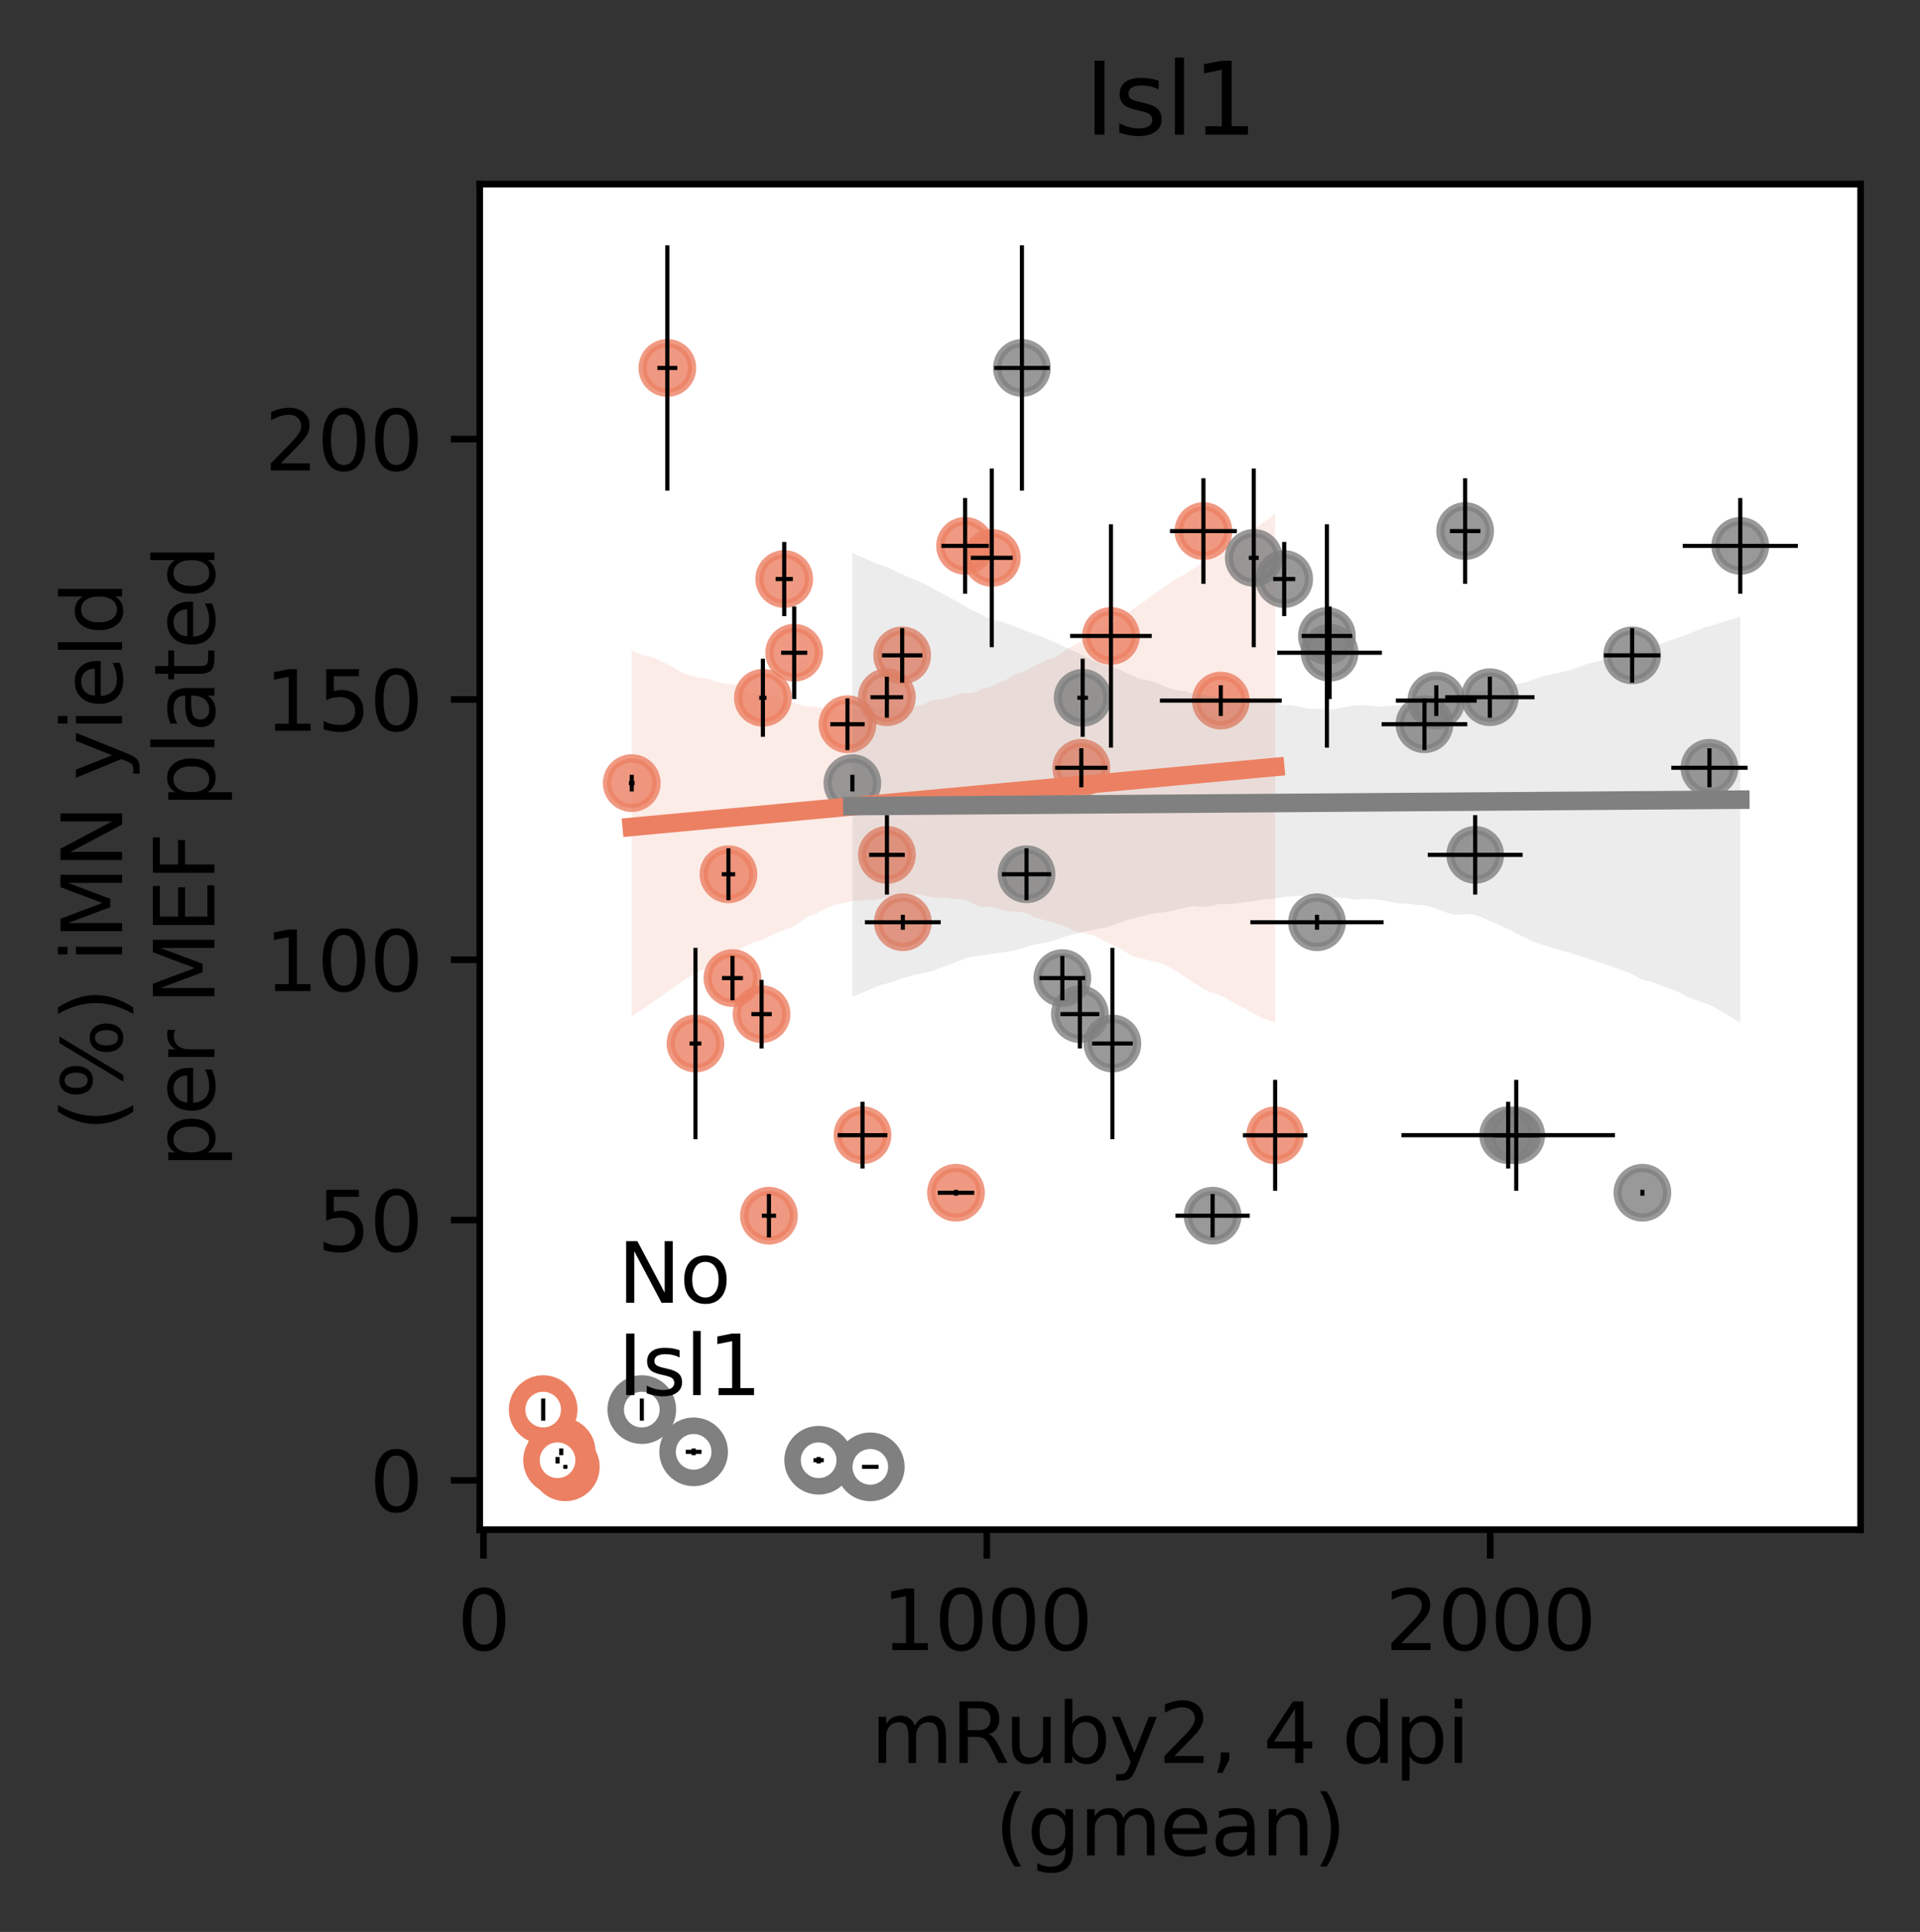 <?xml version="1.0" encoding="utf-8" standalone="no"?>
<!DOCTYPE svg PUBLIC "-//W3C//DTD SVG 1.1//EN"
  "http://www.w3.org/Graphics/SVG/1.1/DTD/svg11.dtd">
<svg xmlns:xlink="http://www.w3.org/1999/xlink" width="232.763pt" height="234.152pt" viewBox="0 0 232.763 234.152" xmlns="http://www.w3.org/2000/svg" version="1.1">
 <rect x="0" y="0" width="232.763" height="234.152" fill="#333333" stroke="none"/>
 <defs>
  <style type="text/css">*{stroke-linejoin: round; stroke-linecap: butt}</style>
 </defs>
 <g id="figure_1">
  <g id="patch_1">
   <path d="M 0 234.152 
L 232.763 234.152 
L 232.763 -0 
L 0 -0 
L 0 234.152 
z
" style="fill: none"/>
  </g>
  <g id="axes_1">
   <g id="patch_2">
    <path d="M 58.163 185.398 
L 225.563 185.398 
L 225.563 22.318 
L 58.163 22.318 
z
" style="fill: #ffffff"/>
   </g>
   <g id="PathCollection_1">
    <defs>
     <path id="m2680efa629" d="M 0 3 
C 0.796 3 1.559 2.684 2.121 2.121 
C 2.684 1.559 3 0.796 3 0 
C 3 -0.796 2.684 -1.559 2.121 -2.121 
C 1.559 -2.684 0.796 -3 0 -3 
C -0.796 -3 -1.559 -2.684 -2.121 -2.121 
C -2.684 -1.559 -3 -0.796 -3 0 
C -3 0.796 -2.684 1.559 -2.121 2.121 
C -1.559 2.684 -0.796 3 0 3 
z
" style="stroke: #ec8063; stroke-opacity: 0.8"/>
    </defs>
    <g clip-path="url(#p01f10a6b0a)">
     <use xlink:href="#m2680efa629" x="131.089" y="93.057" style="fill: #ec8063; fill-opacity: 0.8; stroke: #ec8063; stroke-opacity: 0.8"/>
     <use xlink:href="#m2680efa629" x="109.451" y="111.777" style="fill: #ec8063; fill-opacity: 0.8; stroke: #ec8063; stroke-opacity: 0.8"/>
     <use xlink:href="#m2680efa629" x="145.893" y="64.366" style="fill: #ec8063; fill-opacity: 0.8; stroke: #ec8063; stroke-opacity: 0.8"/>
     <use xlink:href="#m2680efa629" x="117.002" y="66.16" style="fill: #ec8063; fill-opacity: 0.8; stroke: #ec8063; stroke-opacity: 0.8"/>
     <use xlink:href="#m2680efa629" x="84.312" y="126.475" style="fill: #ec8063; fill-opacity: 0.8; stroke: #ec8063; stroke-opacity: 0.8"/>
     <use xlink:href="#m2680efa629" x="76.587" y="94.914" style="fill: #ec8063; fill-opacity: 0.8; stroke: #ec8063; stroke-opacity: 0.8"/>
     <use xlink:href="#m2680efa629" x="92.487" y="84.572" style="fill: #ec8063; fill-opacity: 0.8; stroke: #ec8063; stroke-opacity: 0.8"/>
     <use xlink:href="#m2680efa629" x="80.902" y="44.597" style="fill: #ec8063; fill-opacity: 0.8; stroke: #ec8063; stroke-opacity: 0.8"/>
     <use xlink:href="#m2680efa629" x="107.525" y="103.612" style="fill: #ec8063; fill-opacity: 0.8; stroke: #ec8063; stroke-opacity: 0.8"/>
     <use xlink:href="#m2680efa629" x="88.311" y="105.961" style="fill: #ec8063; fill-opacity: 0.8; stroke: #ec8063; stroke-opacity: 0.8"/>
     <use xlink:href="#m2680efa629" x="120.234" y="67.611" style="fill: #ec8063; fill-opacity: 0.8; stroke: #ec8063; stroke-opacity: 0.8"/>
     <use xlink:href="#m2680efa629" x="95.072" y="70.181" style="fill: #ec8063; fill-opacity: 0.8; stroke: #ec8063; stroke-opacity: 0.8"/>
     <use xlink:href="#m2680efa629" x="107.516" y="84.501" style="fill: #ec8063; fill-opacity: 0.8; stroke: #ec8063; stroke-opacity: 0.8"/>
     <use xlink:href="#m2680efa629" x="92.326" y="122.914" style="fill: #ec8063; fill-opacity: 0.8; stroke: #ec8063; stroke-opacity: 0.8"/>
     <use xlink:href="#m2680efa629" x="147.998" y="84.913" style="fill: #ec8063; fill-opacity: 0.8; stroke: #ec8063; stroke-opacity: 0.8"/>
     <use xlink:href="#m2680efa629" x="109.372" y="79.432" style="fill: #ec8063; fill-opacity: 0.8; stroke: #ec8063; stroke-opacity: 0.8"/>
     <use xlink:href="#m2680efa629" x="102.74" y="87.778" style="fill: #ec8063; fill-opacity: 0.8; stroke: #ec8063; stroke-opacity: 0.8"/>
     <use xlink:href="#m2680efa629" x="88.798" y="118.545" style="fill: #ec8063; fill-opacity: 0.8; stroke: #ec8063; stroke-opacity: 0.8"/>
     <use xlink:href="#m2680efa629" x="134.682" y="77.078" style="fill: #ec8063; fill-opacity: 0.8; stroke: #ec8063; stroke-opacity: 0.8"/>
     <use xlink:href="#m2680efa629" x="96.282" y="79.112" style="fill: #ec8063; fill-opacity: 0.8; stroke: #ec8063; stroke-opacity: 0.8"/>
     <use xlink:href="#m2680efa629" x="115.896" y="144.56" style="fill: #ec8063; fill-opacity: 0.8; stroke: #ec8063; stroke-opacity: 0.8"/>
     <use xlink:href="#m2680efa629" x="93.219" y="147.344" style="fill: #ec8063; fill-opacity: 0.8; stroke: #ec8063; stroke-opacity: 0.8"/>
     <use xlink:href="#m2680efa629" x="154.589" y="137.599" style="fill: #ec8063; fill-opacity: 0.8; stroke: #ec8063; stroke-opacity: 0.8"/>
     <use xlink:href="#m2680efa629" x="104.563" y="137.587" style="fill: #ec8063; fill-opacity: 0.8; stroke: #ec8063; stroke-opacity: 0.8"/>
    </g>
   </g>
   <g id="PolyCollection_1">
    <path d="M 76.587 78.843 
L 76.587 123.184 
L 77.375 122.658 
L 78.162 122.126 
L 78.95 121.58 
L 79.738 121.035 
L 80.526 120.488 
L 81.314 119.912 
L 82.102 119.33 
L 82.89 118.851 
L 83.678 118.307 
L 84.466 117.925 
L 85.254 117.519 
L 86.041 117.152 
L 86.829 116.784 
L 87.617 116.317 
L 88.405 115.768 
L 89.193 115.434 
L 89.981 114.869 
L 90.769 114.463 
L 91.557 114.147 
L 92.345 113.917 
L 93.133 113.56 
L 93.921 113.149 
L 94.708 112.86 
L 95.496 112.574 
L 96.284 112.257 
L 97.072 111.692 
L 97.86 111.091 
L 98.648 110.873 
L 99.436 110.474 
L 100.224 110.056 
L 101.012 109.761 
L 101.8 109.522 
L 102.588 109.417 
L 103.375 109.172 
L 104.163 109.155 
L 104.951 109.059 
L 105.739 109.129 
L 106.527 108.956 
L 107.315 108.827 
L 108.103 108.723 
L 108.891 108.471 
L 109.679 108.521 
L 110.467 108.553 
L 111.254 108.37 
L 112.042 108.554 
L 112.83 108.741 
L 113.618 108.818 
L 114.406 108.788 
L 115.194 108.921 
L 115.982 108.966 
L 116.77 109.05 
L 117.558 109.306 
L 118.346 109.704 
L 119.134 109.971 
L 119.921 109.878 
L 120.709 110.051 
L 121.497 110.336 
L 122.285 110.46 
L 123.073 110.489 
L 123.861 110.568 
L 124.649 110.758 
L 125.437 111.214 
L 126.225 111.426 
L 127.013 111.617 
L 127.801 111.808 
L 128.588 112.077 
L 129.376 112.418 
L 130.164 112.794 
L 130.952 112.985 
L 131.74 113.176 
L 132.528 113.366 
L 133.316 113.718 
L 134.104 114.152 
L 134.892 114.558 
L 135.68 114.885 
L 136.467 115.379 
L 137.255 115.874 
L 138.043 116.101 
L 138.831 116.277 
L 139.619 116.453 
L 140.407 116.628 
L 141.195 116.904 
L 141.983 117.34 
L 142.771 117.828 
L 143.559 118.34 
L 144.347 118.846 
L 145.134 119.353 
L 145.922 119.86 
L 146.71 120.26 
L 147.498 120.471 
L 148.286 120.802 
L 149.074 121.239 
L 149.862 121.672 
L 150.65 122.103 
L 151.438 122.534 
L 152.226 122.964 
L 153.014 123.366 
L 153.801 123.642 
L 154.589 123.926 
L 154.589 62.284 
L 154.589 62.284 
L 153.801 62.857 
L 153.014 63.43 
L 152.226 63.961 
L 151.438 64.467 
L 150.65 65.006 
L 149.862 65.526 
L 149.074 66.046 
L 148.286 66.569 
L 147.498 67.095 
L 146.71 67.564 
L 145.922 68.139 
L 145.134 68.657 
L 144.347 69.181 
L 143.559 69.653 
L 142.771 70.05 
L 141.983 70.536 
L 141.195 71.107 
L 140.407 71.681 
L 139.619 72.206 
L 138.831 72.817 
L 138.043 73.366 
L 137.255 73.891 
L 136.467 74.416 
L 135.68 75.007 
L 134.892 75.585 
L 134.104 75.978 
L 133.316 76.495 
L 132.528 76.968 
L 131.74 77.394 
L 130.952 77.819 
L 130.164 78.22 
L 129.376 78.667 
L 128.588 79.243 
L 127.801 79.666 
L 127.013 79.934 
L 126.225 80.356 
L 125.437 80.662 
L 124.649 81.151 
L 123.861 81.497 
L 123.073 81.736 
L 122.285 82.226 
L 121.497 82.595 
L 120.709 82.945 
L 119.921 83.342 
L 119.134 83.442 
L 118.346 83.861 
L 117.558 84.05 
L 116.77 83.959 
L 115.982 84.186 
L 115.194 84.479 
L 114.406 84.653 
L 113.618 84.768 
L 112.83 84.951 
L 112.042 85.34 
L 111.254 85.562 
L 110.467 85.684 
L 109.679 85.766 
L 108.891 85.679 
L 108.103 85.648 
L 107.315 85.735 
L 106.527 85.815 
L 105.739 85.783 
L 104.951 86.126 
L 104.163 85.947 
L 103.375 85.677 
L 102.588 86.042 
L 101.8 86.024 
L 101.012 86.073 
L 100.224 85.922 
L 99.436 85.767 
L 98.648 85.61 
L 97.86 85.62 
L 97.072 85.474 
L 96.284 85.161 
L 95.496 84.995 
L 94.708 84.713 
L 93.921 84.494 
L 93.133 84.27 
L 92.345 84.272 
L 91.557 84.102 
L 90.769 83.845 
L 89.981 83.336 
L 89.193 82.983 
L 88.405 82.926 
L 87.617 82.804 
L 86.829 82.637 
L 86.041 82.315 
L 85.254 82.197 
L 84.466 82.082 
L 83.678 81.827 
L 82.89 81.606 
L 82.102 81.161 
L 81.314 80.697 
L 80.526 80.317 
L 79.738 79.942 
L 78.95 79.608 
L 78.162 79.466 
L 77.375 79.195 
L 76.587 78.843 
z
" clip-path="url(#p01f10a6b0a)" style="fill: #ec8063; fill-opacity: 0.15"/>
   </g>
   <g id="PathCollection_2">
    <defs>
     <path id="m65516a711f" d="M 0 3.162 
C 0.839 3.162 1.643 2.829 2.236 2.236 
C 2.829 1.643 3.162 0.839 3.162 0 
C 3.162 -0.839 2.829 -1.643 2.236 -2.236 
C 1.643 -2.829 0.839 -3.162 0 -3.162 
C -0.839 -3.162 -1.643 -2.829 -2.236 -2.236 
C -2.829 -1.643 -3.162 -0.839 -3.162 0 
C -3.162 0.839 -2.829 1.643 -2.236 2.236 
C -1.643 2.829 -0.839 3.162 0 3.162 
z
" style="stroke: #ec8063; stroke-width: 2"/>
    </defs>
    <g clip-path="url(#p01f10a6b0a)">
     <use xlink:href="#m65516a711f" x="68.536" y="177.781" style="fill: #ffffff; stroke: #ec8063; stroke-width: 2"/>
     <use xlink:href="#m65516a711f" x="68.042" y="175.964" style="fill: #ffffff; stroke: #ec8063; stroke-width: 2"/>
     <use xlink:href="#m65516a711f" x="67.594" y="176.982" style="fill: #ffffff; stroke: #ec8063; stroke-width: 2"/>
     <use xlink:href="#m65516a711f" x="65.849" y="170.844" style="fill: #ffffff; stroke: #ec8063; stroke-width: 2"/>
    </g>
   </g>
   <g id="PathCollection_3">
    <defs>
     <path id="m4b9b99d301" d="M 0 3 
C 0.796 3 1.559 2.684 2.121 2.121 
C 2.684 1.559 3 0.796 3 0 
C 3 -0.796 2.684 -1.559 2.121 -2.121 
C 1.559 -2.684 0.796 -3 0 -3 
C -0.796 -3 -1.559 -2.684 -2.121 -2.121 
C -2.684 -1.559 -3 -0.796 -3 0 
C -3 0.796 -2.684 1.559 -2.121 2.121 
C -1.559 2.684 -0.796 3 0 3 
z
" style="stroke: #808080; stroke-opacity: 0.8"/>
    </defs>
    <g clip-path="url(#p01f10a6b0a)">
     <use xlink:href="#m4b9b99d301" x="207.237" y="93.057" style="fill: #808080; fill-opacity: 0.8; stroke: #808080; stroke-opacity: 0.8"/>
     <use xlink:href="#m4b9b99d301" x="159.661" y="111.777" style="fill: #808080; fill-opacity: 0.8; stroke: #808080; stroke-opacity: 0.8"/>
     <use xlink:href="#m4b9b99d301" x="177.62" y="64.366" style="fill: #808080; fill-opacity: 0.8; stroke: #808080; stroke-opacity: 0.8"/>
     <use xlink:href="#m4b9b99d301" x="210.974" y="66.16" style="fill: #808080; fill-opacity: 0.8; stroke: #808080; stroke-opacity: 0.8"/>
     <use xlink:href="#m4b9b99d301" x="134.857" y="126.475" style="fill: #808080; fill-opacity: 0.8; stroke: #808080; stroke-opacity: 0.8"/>
     <use xlink:href="#m4b9b99d301" x="103.333" y="94.914" style="fill: #808080; fill-opacity: 0.8; stroke: #808080; stroke-opacity: 0.8"/>
     <use xlink:href="#m4b9b99d301" x="131.25" y="84.572" style="fill: #808080; fill-opacity: 0.8; stroke: #808080; stroke-opacity: 0.8"/>
     <use xlink:href="#m4b9b99d301" x="123.888" y="44.597" style="fill: #808080; fill-opacity: 0.8; stroke: #808080; stroke-opacity: 0.8"/>
     <use xlink:href="#m4b9b99d301" x="178.838" y="103.612" style="fill: #808080; fill-opacity: 0.8; stroke: #808080; stroke-opacity: 0.8"/>
     <use xlink:href="#m4b9b99d301" x="124.446" y="105.961" style="fill: #808080; fill-opacity: 0.8; stroke: #808080; stroke-opacity: 0.8"/>
     <use xlink:href="#m4b9b99d301" x="151.994" y="67.611" style="fill: #808080; fill-opacity: 0.8; stroke: #808080; stroke-opacity: 0.8"/>
     <use xlink:href="#m4b9b99d301" x="155.683" y="70.181" style="fill: #808080; fill-opacity: 0.8; stroke: #808080; stroke-opacity: 0.8"/>
     <use xlink:href="#m4b9b99d301" x="180.617" y="84.501" style="fill: #808080; fill-opacity: 0.8; stroke: #808080; stroke-opacity: 0.8"/>
     <use xlink:href="#m4b9b99d301" x="130.913" y="122.914" style="fill: #808080; fill-opacity: 0.8; stroke: #808080; stroke-opacity: 0.8"/>
     <use xlink:href="#m4b9b99d301" x="174.124" y="84.913" style="fill: #808080; fill-opacity: 0.8; stroke: #808080; stroke-opacity: 0.8"/>
     <use xlink:href="#m4b9b99d301" x="197.865" y="79.432" style="fill: #808080; fill-opacity: 0.8; stroke: #808080; stroke-opacity: 0.8"/>
     <use xlink:href="#m4b9b99d301" x="172.686" y="87.778" style="fill: #808080; fill-opacity: 0.8; stroke: #808080; stroke-opacity: 0.8"/>
     <use xlink:href="#m4b9b99d301" x="128.789" y="118.545" style="fill: #808080; fill-opacity: 0.8; stroke: #808080; stroke-opacity: 0.8"/>
     <use xlink:href="#m4b9b99d301" x="160.862" y="77.078" style="fill: #808080; fill-opacity: 0.8; stroke: #808080; stroke-opacity: 0.8"/>
     <use xlink:href="#m4b9b99d301" x="161.187" y="79.112" style="fill: #808080; fill-opacity: 0.8; stroke: #808080; stroke-opacity: 0.8"/>
     <use xlink:href="#m4b9b99d301" x="199.109" y="144.56" style="fill: #808080; fill-opacity: 0.8; stroke: #808080; stroke-opacity: 0.8"/>
     <use xlink:href="#m4b9b99d301" x="147.003" y="147.344" style="fill: #808080; fill-opacity: 0.8; stroke: #808080; stroke-opacity: 0.8"/>
     <use xlink:href="#m4b9b99d301" x="183.815" y="137.599" style="fill: #808080; fill-opacity: 0.8; stroke: #808080; stroke-opacity: 0.8"/>
     <use xlink:href="#m4b9b99d301" x="182.838" y="137.587" style="fill: #808080; fill-opacity: 0.8; stroke: #808080; stroke-opacity: 0.8"/>
    </g>
   </g>
   <g id="PolyCollection_2">
    <path d="M 103.333 67.032 
L 103.333 120.796 
L 104.42 120.376 
L 105.507 119.905 
L 106.595 119.434 
L 107.682 119.156 
L 108.769 118.779 
L 109.856 118.422 
L 110.944 118.12 
L 112.031 117.91 
L 113.118 117.657 
L 114.206 117.223 
L 115.293 116.827 
L 116.38 116.417 
L 117.467 116.032 
L 118.555 115.87 
L 119.642 115.706 
L 120.729 115.541 
L 121.817 115.377 
L 122.904 115.21 
L 123.991 114.884 
L 125.078 114.559 
L 126.166 114.351 
L 127.253 114.14 
L 128.34 113.807 
L 129.427 113.391 
L 130.515 113.185 
L 131.602 112.873 
L 132.689 112.669 
L 133.777 112.464 
L 134.864 112.147 
L 135.951 111.767 
L 137.038 111.386 
L 138.126 111.146 
L 139.213 110.811 
L 140.3 110.668 
L 141.388 110.515 
L 142.475 110.304 
L 143.562 110.008 
L 144.649 109.816 
L 145.737 109.944 
L 146.824 109.799 
L 147.911 109.548 
L 148.999 109.589 
L 150.086 109.458 
L 151.173 109.323 
L 152.26 109.191 
L 153.348 109.019 
L 154.435 108.924 
L 155.522 108.733 
L 156.61 108.64 
L 157.697 108.583 
L 158.784 108.628 
L 159.871 108.659 
L 160.959 108.721 
L 162.046 108.782 
L 163.133 108.843 
L 164.22 109.037 
L 165.308 108.942 
L 166.395 108.996 
L 167.482 109.086 
L 168.57 109.305 
L 169.657 109.49 
L 170.744 109.536 
L 171.831 109.686 
L 172.919 109.753 
L 174.006 110.097 
L 175.093 110.507 
L 176.181 110.841 
L 177.268 110.839 
L 178.355 110.771 
L 179.442 111.086 
L 180.53 111.586 
L 181.617 112.013 
L 182.704 112.559 
L 183.792 113.098 
L 184.879 113.635 
L 185.966 114.165 
L 187.053 114.508 
L 188.141 114.847 
L 189.228 115.185 
L 190.315 115.475 
L 191.403 115.832 
L 192.49 116.171 
L 193.577 116.539 
L 194.664 116.877 
L 195.752 117.275 
L 196.839 117.625 
L 197.926 118.113 
L 199.014 118.711 
L 200.101 118.978 
L 201.188 119.33 
L 202.275 119.815 
L 203.363 120.183 
L 204.45 120.756 
L 205.537 121.198 
L 206.624 121.545 
L 207.712 122.008 
L 208.799 122.661 
L 209.886 123.31 
L 210.974 123.952 
L 210.974 74.756 
L 210.974 74.756 
L 209.886 75.088 
L 208.799 75.398 
L 207.712 75.781 
L 206.624 76.026 
L 205.537 76.491 
L 204.45 76.929 
L 203.363 77.31 
L 202.275 77.692 
L 201.188 78.075 
L 200.101 78.458 
L 199.014 78.804 
L 197.926 78.948 
L 196.839 79.095 
L 195.752 79.623 
L 194.664 79.963 
L 193.577 80.154 
L 192.49 80.442 
L 191.403 80.834 
L 190.315 81.237 
L 189.228 81.462 
L 188.141 81.717 
L 187.053 81.971 
L 185.966 82.34 
L 184.879 82.706 
L 183.792 82.943 
L 182.704 83.007 
L 181.617 83.259 
L 180.53 83.509 
L 179.442 83.733 
L 178.355 83.894 
L 177.268 84.133 
L 176.181 84.233 
L 175.093 84.377 
L 174.006 84.711 
L 172.919 84.913 
L 171.831 85.123 
L 170.744 85.323 
L 169.657 85.487 
L 168.57 85.543 
L 167.482 85.657 
L 166.395 85.574 
L 165.308 85.436 
L 164.22 85.5 
L 163.133 85.682 
L 162.046 85.899 
L 160.959 86.09 
L 159.871 85.888 
L 158.784 85.919 
L 157.697 85.703 
L 156.61 85.451 
L 155.522 85.491 
L 154.435 84.967 
L 153.348 84.804 
L 152.26 84.645 
L 151.173 84.775 
L 150.086 84.903 
L 148.999 84.95 
L 147.911 84.73 
L 146.824 84.252 
L 145.737 84.224 
L 144.649 84.088 
L 143.562 83.751 
L 142.475 83.616 
L 141.388 83.265 
L 140.3 82.807 
L 139.213 82.464 
L 138.126 82.262 
L 137.038 81.765 
L 135.951 81.269 
L 134.864 80.82 
L 133.777 80.575 
L 132.689 80.077 
L 131.602 79.598 
L 130.515 79.082 
L 129.427 78.566 
L 128.34 78.073 
L 127.253 77.572 
L 126.166 77.131 
L 125.078 76.718 
L 123.991 76.308 
L 122.904 75.892 
L 121.817 75.491 
L 120.729 75.161 
L 119.642 74.85 
L 118.555 74.285 
L 117.467 73.786 
L 116.38 73.108 
L 115.293 72.518 
L 114.206 71.927 
L 113.118 71.341 
L 112.031 70.756 
L 110.944 70.286 
L 109.856 69.82 
L 108.769 69.345 
L 107.682 68.806 
L 106.595 68.43 
L 105.507 67.964 
L 104.42 67.498 
L 103.333 67.032 
z
" clip-path="url(#p01f10a6b0a)" style="fill: #808080; fill-opacity: 0.15"/>
   </g>
   <g id="PathCollection_4">
    <defs>
     <path id="m06e6df4618" d="M 0 3.162 
C 0.839 3.162 1.643 2.829 2.236 2.236 
C 2.829 1.643 3.162 0.839 3.162 0 
C 3.162 -0.839 2.829 -1.643 2.236 -2.236 
C 1.643 -2.829 0.839 -3.162 0 -3.162 
C -0.839 -3.162 -1.643 -2.829 -2.236 -2.236 
C -2.829 -1.643 -3.162 -0.839 -3.162 0 
C -3.162 0.839 -2.829 1.643 -2.236 2.236 
C -1.643 2.829 -0.839 3.162 0 3.162 
z
" style="stroke: #808080; stroke-width: 2"/>
    </defs>
    <g clip-path="url(#p01f10a6b0a)">
     <use xlink:href="#m06e6df4618" x="105.506" y="177.781" style="fill: #ffffff; stroke: #808080; stroke-width: 2"/>
     <use xlink:href="#m06e6df4618" x="84.09" y="175.964" style="fill: #ffffff; stroke: #808080; stroke-width: 2"/>
     <use xlink:href="#m06e6df4618" x="99.244" y="176.982" style="fill: #ffffff; stroke: #808080; stroke-width: 2"/>
     <use xlink:href="#m06e6df4618" x="77.806" y="170.844" style="fill: #ffffff; stroke: #808080; stroke-width: 2"/>
    </g>
   </g>
   <g id="matplotlib.axis_1">
    <g id="xtick_1">
     <g id="line2d_1">
      <defs>
       <path id="m6c9caf0874" d="M 0 0 
L 0 3.5 
" style="stroke: #000000; stroke-width: 0.8"/>
      </defs>
      <g>
       <use xlink:href="#m6c9caf0874" x="58.611" y="185.398" style="stroke: #000000; stroke-width: 0.8"/>
      </g>
     </g>
     <g id="text_1">
      <!-- 0 -->
      <g transform="translate(55.429 199.997)scale(0.1 -0.1)">
       <defs>
        <path id="DejaVuSans-30" d="M 2034 4250 
Q 1547 4250 1301 3770 
Q 1056 3291 1056 2328 
Q 1056 1369 1301 889 
Q 1547 409 2034 409 
Q 2525 409 2770 889 
Q 3016 1369 3016 2328 
Q 3016 3291 2770 3770 
Q 2525 4250 2034 4250 
z
M 2034 4750 
Q 2819 4750 3233 4129 
Q 3647 3509 3647 2328 
Q 3647 1150 3233 529 
Q 2819 -91 2034 -91 
Q 1250 -91 836 529 
Q 422 1150 422 2328 
Q 422 3509 836 4129 
Q 1250 4750 2034 4750 
z
" transform="scale(0.016)"/>
       </defs>
       <use xlink:href="#DejaVuSans-30"/>
      </g>
     </g>
    </g>
    <g id="xtick_2">
     <g id="line2d_2">
      <g>
       <use xlink:href="#m6c9caf0874" x="119.633" y="185.398" style="stroke: #000000; stroke-width: 0.8"/>
      </g>
     </g>
     <g id="text_2">
      <!-- 1000 -->
      <g transform="translate(106.908 199.997)scale(0.1 -0.1)">
       <defs>
        <path id="DejaVuSans-31" d="M 794 531 
L 1825 531 
L 1825 4091 
L 703 3866 
L 703 4441 
L 1819 4666 
L 2450 4666 
L 2450 531 
L 3481 531 
L 3481 0 
L 794 0 
L 794 531 
z
" transform="scale(0.016)"/>
       </defs>
       <use xlink:href="#DejaVuSans-31"/>
       <use xlink:href="#DejaVuSans-30" x="63.623"/>
       <use xlink:href="#DejaVuSans-30" x="127.246"/>
       <use xlink:href="#DejaVuSans-30" x="190.869"/>
      </g>
     </g>
    </g>
    <g id="xtick_3">
     <g id="line2d_3">
      <g>
       <use xlink:href="#m6c9caf0874" x="180.656" y="185.398" style="stroke: #000000; stroke-width: 0.8"/>
      </g>
     </g>
     <g id="text_3">
      <!-- 2000 -->
      <g transform="translate(167.931 199.997)scale(0.1 -0.1)">
       <defs>
        <path id="DejaVuSans-32" d="M 1228 531 
L 3431 531 
L 3431 0 
L 469 0 
L 469 531 
Q 828 903 1448 1529 
Q 2069 2156 2228 2338 
Q 2531 2678 2651 2914 
Q 2772 3150 2772 3378 
Q 2772 3750 2511 3984 
Q 2250 4219 1831 4219 
Q 1534 4219 1204 4116 
Q 875 4013 500 3803 
L 500 4441 
Q 881 4594 1212 4672 
Q 1544 4750 1819 4750 
Q 2544 4750 2975 4387 
Q 3406 4025 3406 3419 
Q 3406 3131 3298 2873 
Q 3191 2616 2906 2266 
Q 2828 2175 2409 1742 
Q 1991 1309 1228 531 
z
" transform="scale(0.016)"/>
       </defs>
       <use xlink:href="#DejaVuSans-32"/>
       <use xlink:href="#DejaVuSans-30" x="63.623"/>
       <use xlink:href="#DejaVuSans-30" x="127.246"/>
       <use xlink:href="#DejaVuSans-30" x="190.869"/>
      </g>
     </g>
    </g>
    <g id="text_4">
     <!-- mRuby2, 4 dpi -->
     <g transform="translate(105.574 213.675)scale(0.1 -0.1)">
      <defs>
       <path id="DejaVuSans-6d" d="M 3328 2828 
Q 3544 3216 3844 3400 
Q 4144 3584 4550 3584 
Q 5097 3584 5394 3201 
Q 5691 2819 5691 2113 
L 5691 0 
L 5113 0 
L 5113 2094 
Q 5113 2597 4934 2840 
Q 4756 3084 4391 3084 
Q 3944 3084 3684 2787 
Q 3425 2491 3425 1978 
L 3425 0 
L 2847 0 
L 2847 2094 
Q 2847 2600 2669 2842 
Q 2491 3084 2119 3084 
Q 1678 3084 1418 2786 
Q 1159 2488 1159 1978 
L 1159 0 
L 581 0 
L 581 3500 
L 1159 3500 
L 1159 2956 
Q 1356 3278 1631 3431 
Q 1906 3584 2284 3584 
Q 2666 3584 2933 3390 
Q 3200 3197 3328 2828 
z
" transform="scale(0.016)"/>
       <path id="DejaVuSans-52" d="M 2841 2188 
Q 3044 2119 3236 1894 
Q 3428 1669 3622 1275 
L 4263 0 
L 3584 0 
L 2988 1197 
Q 2756 1666 2539 1819 
Q 2322 1972 1947 1972 
L 1259 1972 
L 1259 0 
L 628 0 
L 628 4666 
L 2053 4666 
Q 2853 4666 3247 4331 
Q 3641 3997 3641 3322 
Q 3641 2881 3436 2590 
Q 3231 2300 2841 2188 
z
M 1259 4147 
L 1259 2491 
L 2053 2491 
Q 2509 2491 2742 2702 
Q 2975 2913 2975 3322 
Q 2975 3731 2742 3939 
Q 2509 4147 2053 4147 
L 1259 4147 
z
" transform="scale(0.016)"/>
       <path id="DejaVuSans-75" d="M 544 1381 
L 544 3500 
L 1119 3500 
L 1119 1403 
Q 1119 906 1312 657 
Q 1506 409 1894 409 
Q 2359 409 2629 706 
Q 2900 1003 2900 1516 
L 2900 3500 
L 3475 3500 
L 3475 0 
L 2900 0 
L 2900 538 
Q 2691 219 2414 64 
Q 2138 -91 1772 -91 
Q 1169 -91 856 284 
Q 544 659 544 1381 
z
M 1991 3584 
L 1991 3584 
z
" transform="scale(0.016)"/>
       <path id="DejaVuSans-62" d="M 3116 1747 
Q 3116 2381 2855 2742 
Q 2594 3103 2138 3103 
Q 1681 3103 1420 2742 
Q 1159 2381 1159 1747 
Q 1159 1113 1420 752 
Q 1681 391 2138 391 
Q 2594 391 2855 752 
Q 3116 1113 3116 1747 
z
M 1159 2969 
Q 1341 3281 1617 3432 
Q 1894 3584 2278 3584 
Q 2916 3584 3314 3078 
Q 3713 2572 3713 1747 
Q 3713 922 3314 415 
Q 2916 -91 2278 -91 
Q 1894 -91 1617 61 
Q 1341 213 1159 525 
L 1159 0 
L 581 0 
L 581 4863 
L 1159 4863 
L 1159 2969 
z
" transform="scale(0.016)"/>
       <path id="DejaVuSans-79" d="M 2059 -325 
Q 1816 -950 1584 -1140 
Q 1353 -1331 966 -1331 
L 506 -1331 
L 506 -850 
L 844 -850 
Q 1081 -850 1212 -737 
Q 1344 -625 1503 -206 
L 1606 56 
L 191 3500 
L 800 3500 
L 1894 763 
L 2988 3500 
L 3597 3500 
L 2059 -325 
z
" transform="scale(0.016)"/>
       <path id="DejaVuSans-2c" d="M 750 794 
L 1409 794 
L 1409 256 
L 897 -744 
L 494 -744 
L 750 256 
L 750 794 
z
" transform="scale(0.016)"/>
       <path id="DejaVuSans-20" transform="scale(0.016)"/>
       <path id="DejaVuSans-34" d="M 2419 4116 
L 825 1625 
L 2419 1625 
L 2419 4116 
z
M 2253 4666 
L 3047 4666 
L 3047 1625 
L 3713 1625 
L 3713 1100 
L 3047 1100 
L 3047 0 
L 2419 0 
L 2419 1100 
L 313 1100 
L 313 1709 
L 2253 4666 
z
" transform="scale(0.016)"/>
       <path id="DejaVuSans-64" d="M 2906 2969 
L 2906 4863 
L 3481 4863 
L 3481 0 
L 2906 0 
L 2906 525 
Q 2725 213 2448 61 
Q 2172 -91 1784 -91 
Q 1150 -91 751 415 
Q 353 922 353 1747 
Q 353 2572 751 3078 
Q 1150 3584 1784 3584 
Q 2172 3584 2448 3432 
Q 2725 3281 2906 2969 
z
M 947 1747 
Q 947 1113 1208 752 
Q 1469 391 1925 391 
Q 2381 391 2643 752 
Q 2906 1113 2906 1747 
Q 2906 2381 2643 2742 
Q 2381 3103 1925 3103 
Q 1469 3103 1208 2742 
Q 947 2381 947 1747 
z
" transform="scale(0.016)"/>
       <path id="DejaVuSans-70" d="M 1159 525 
L 1159 -1331 
L 581 -1331 
L 581 3500 
L 1159 3500 
L 1159 2969 
Q 1341 3281 1617 3432 
Q 1894 3584 2278 3584 
Q 2916 3584 3314 3078 
Q 3713 2572 3713 1747 
Q 3713 922 3314 415 
Q 2916 -91 2278 -91 
Q 1894 -91 1617 61 
Q 1341 213 1159 525 
z
M 3116 1747 
Q 3116 2381 2855 2742 
Q 2594 3103 2138 3103 
Q 1681 3103 1420 2742 
Q 1159 2381 1159 1747 
Q 1159 1113 1420 752 
Q 1681 391 2138 391 
Q 2594 391 2855 752 
Q 3116 1113 3116 1747 
z
" transform="scale(0.016)"/>
       <path id="DejaVuSans-69" d="M 603 3500 
L 1178 3500 
L 1178 0 
L 603 0 
L 603 3500 
z
M 603 4863 
L 1178 4863 
L 1178 4134 
L 603 4134 
L 603 4863 
z
" transform="scale(0.016)"/>
      </defs>
      <use xlink:href="#DejaVuSans-6d"/>
      <use xlink:href="#DejaVuSans-52" x="97.412"/>
      <use xlink:href="#DejaVuSans-75" x="162.395"/>
      <use xlink:href="#DejaVuSans-62" x="225.773"/>
      <use xlink:href="#DejaVuSans-79" x="289.25"/>
      <use xlink:href="#DejaVuSans-32" x="348.43"/>
      <use xlink:href="#DejaVuSans-2c" x="412.053"/>
      <use xlink:href="#DejaVuSans-20" x="443.84"/>
      <use xlink:href="#DejaVuSans-34" x="475.627"/>
      <use xlink:href="#DejaVuSans-20" x="539.25"/>
      <use xlink:href="#DejaVuSans-64" x="571.037"/>
      <use xlink:href="#DejaVuSans-70" x="634.514"/>
      <use xlink:href="#DejaVuSans-69" x="697.99"/>
     </g>
     <!-- (gmean) -->
     <g transform="translate(120.608 224.873)scale(0.1 -0.1)">
      <defs>
       <path id="DejaVuSans-28" d="M 1984 4856 
Q 1566 4138 1362 3434 
Q 1159 2731 1159 2009 
Q 1159 1288 1364 580 
Q 1569 -128 1984 -844 
L 1484 -844 
Q 1016 -109 783 600 
Q 550 1309 550 2009 
Q 550 2706 781 3412 
Q 1013 4119 1484 4856 
L 1984 4856 
z
" transform="scale(0.016)"/>
       <path id="DejaVuSans-67" d="M 2906 1791 
Q 2906 2416 2648 2759 
Q 2391 3103 1925 3103 
Q 1463 3103 1205 2759 
Q 947 2416 947 1791 
Q 947 1169 1205 825 
Q 1463 481 1925 481 
Q 2391 481 2648 825 
Q 2906 1169 2906 1791 
z
M 3481 434 
Q 3481 -459 3084 -895 
Q 2688 -1331 1869 -1331 
Q 1566 -1331 1297 -1286 
Q 1028 -1241 775 -1147 
L 775 -588 
Q 1028 -725 1275 -790 
Q 1522 -856 1778 -856 
Q 2344 -856 2625 -561 
Q 2906 -266 2906 331 
L 2906 616 
Q 2728 306 2450 153 
Q 2172 0 1784 0 
Q 1141 0 747 490 
Q 353 981 353 1791 
Q 353 2603 747 3093 
Q 1141 3584 1784 3584 
Q 2172 3584 2450 3431 
Q 2728 3278 2906 2969 
L 2906 3500 
L 3481 3500 
L 3481 434 
z
" transform="scale(0.016)"/>
       <path id="DejaVuSans-65" d="M 3597 1894 
L 3597 1613 
L 953 1613 
Q 991 1019 1311 708 
Q 1631 397 2203 397 
Q 2534 397 2845 478 
Q 3156 559 3463 722 
L 3463 178 
Q 3153 47 2828 -22 
Q 2503 -91 2169 -91 
Q 1331 -91 842 396 
Q 353 884 353 1716 
Q 353 2575 817 3079 
Q 1281 3584 2069 3584 
Q 2775 3584 3186 3129 
Q 3597 2675 3597 1894 
z
M 3022 2063 
Q 3016 2534 2758 2815 
Q 2500 3097 2075 3097 
Q 1594 3097 1305 2825 
Q 1016 2553 972 2059 
L 3022 2063 
z
" transform="scale(0.016)"/>
       <path id="DejaVuSans-61" d="M 2194 1759 
Q 1497 1759 1228 1600 
Q 959 1441 959 1056 
Q 959 750 1161 570 
Q 1363 391 1709 391 
Q 2188 391 2477 730 
Q 2766 1069 2766 1631 
L 2766 1759 
L 2194 1759 
z
M 3341 1997 
L 3341 0 
L 2766 0 
L 2766 531 
Q 2569 213 2275 61 
Q 1981 -91 1556 -91 
Q 1019 -91 701 211 
Q 384 513 384 1019 
Q 384 1609 779 1909 
Q 1175 2209 1959 2209 
L 2766 2209 
L 2766 2266 
Q 2766 2663 2505 2880 
Q 2244 3097 1772 3097 
Q 1472 3097 1187 3025 
Q 903 2953 641 2809 
L 641 3341 
Q 956 3463 1253 3523 
Q 1550 3584 1831 3584 
Q 2591 3584 2966 3190 
Q 3341 2797 3341 1997 
z
" transform="scale(0.016)"/>
       <path id="DejaVuSans-6e" d="M 3513 2113 
L 3513 0 
L 2938 0 
L 2938 2094 
Q 2938 2591 2744 2837 
Q 2550 3084 2163 3084 
Q 1697 3084 1428 2787 
Q 1159 2491 1159 1978 
L 1159 0 
L 581 0 
L 581 3500 
L 1159 3500 
L 1159 2956 
Q 1366 3272 1645 3428 
Q 1925 3584 2291 3584 
Q 2894 3584 3203 3211 
Q 3513 2838 3513 2113 
z
" transform="scale(0.016)"/>
       <path id="DejaVuSans-29" d="M 513 4856 
L 1013 4856 
Q 1481 4119 1714 3412 
Q 1947 2706 1947 2009 
Q 1947 1309 1714 600 
Q 1481 -109 1013 -844 
L 513 -844 
Q 928 -128 1133 580 
Q 1338 1288 1338 2009 
Q 1338 2731 1133 3434 
Q 928 4138 513 4856 
z
" transform="scale(0.016)"/>
      </defs>
      <use xlink:href="#DejaVuSans-28"/>
      <use xlink:href="#DejaVuSans-67" x="39.014"/>
      <use xlink:href="#DejaVuSans-6d" x="102.49"/>
      <use xlink:href="#DejaVuSans-65" x="199.902"/>
      <use xlink:href="#DejaVuSans-61" x="261.426"/>
      <use xlink:href="#DejaVuSans-6e" x="322.705"/>
      <use xlink:href="#DejaVuSans-29" x="386.084"/>
     </g>
    </g>
   </g>
   <g id="matplotlib.axis_2">
    <g id="ytick_1">
     <g id="line2d_4">
      <defs>
       <path id="m0a4a8c0200" d="M 0 0 
L -3.5 0 
" style="stroke: #000000; stroke-width: 0.8"/>
      </defs>
      <g>
       <use xlink:href="#m0a4a8c0200" x="58.163" y="179.42" style="stroke: #000000; stroke-width: 0.8"/>
      </g>
     </g>
     <g id="text_5">
      <!-- 0 -->
      <g transform="translate(44.801 183.219)scale(0.1 -0.1)">
       <use xlink:href="#DejaVuSans-30"/>
      </g>
     </g>
    </g>
    <g id="ytick_2">
     <g id="line2d_5">
      <g>
       <use xlink:href="#m0a4a8c0200" x="58.163" y="147.87" style="stroke: #000000; stroke-width: 0.8"/>
      </g>
     </g>
     <g id="text_6">
      <!-- 50 -->
      <g transform="translate(38.438 151.669)scale(0.1 -0.1)">
       <defs>
        <path id="DejaVuSans-35" d="M 691 4666 
L 3169 4666 
L 3169 4134 
L 1269 4134 
L 1269 2991 
Q 1406 3038 1543 3061 
Q 1681 3084 1819 3084 
Q 2600 3084 3056 2656 
Q 3513 2228 3513 1497 
Q 3513 744 3044 326 
Q 2575 -91 1722 -91 
Q 1428 -91 1123 -41 
Q 819 9 494 109 
L 494 744 
Q 775 591 1075 516 
Q 1375 441 1709 441 
Q 2250 441 2565 725 
Q 2881 1009 2881 1497 
Q 2881 1984 2565 2268 
Q 2250 2553 1709 2553 
Q 1456 2553 1204 2497 
Q 953 2441 691 2322 
L 691 4666 
z
" transform="scale(0.016)"/>
       </defs>
       <use xlink:href="#DejaVuSans-35"/>
       <use xlink:href="#DejaVuSans-30" x="63.623"/>
      </g>
     </g>
    </g>
    <g id="ytick_3">
     <g id="line2d_6">
      <g>
       <use xlink:href="#m0a4a8c0200" x="58.163" y="116.32" style="stroke: #000000; stroke-width: 0.8"/>
      </g>
     </g>
     <g id="text_7">
      <!-- 100 -->
      <g transform="translate(32.076 120.119)scale(0.1 -0.1)">
       <use xlink:href="#DejaVuSans-31"/>
       <use xlink:href="#DejaVuSans-30" x="63.623"/>
       <use xlink:href="#DejaVuSans-30" x="127.246"/>
      </g>
     </g>
    </g>
    <g id="ytick_4">
     <g id="line2d_7">
      <g>
       <use xlink:href="#m0a4a8c0200" x="58.163" y="84.77" style="stroke: #000000; stroke-width: 0.8"/>
      </g>
     </g>
     <g id="text_8">
      <!-- 150 -->
      <g transform="translate(32.076 88.569)scale(0.1 -0.1)">
       <use xlink:href="#DejaVuSans-31"/>
       <use xlink:href="#DejaVuSans-35" x="63.623"/>
       <use xlink:href="#DejaVuSans-30" x="127.246"/>
      </g>
     </g>
    </g>
    <g id="ytick_5">
     <g id="line2d_8">
      <g>
       <use xlink:href="#m0a4a8c0200" x="58.163" y="53.22" style="stroke: #000000; stroke-width: 0.8"/>
      </g>
     </g>
     <g id="text_9">
      <!-- 200 -->
      <g transform="translate(32.076 57.019)scale(0.1 -0.1)">
       <use xlink:href="#DejaVuSans-32"/>
       <use xlink:href="#DejaVuSans-30" x="63.623"/>
       <use xlink:href="#DejaVuSans-30" x="127.246"/>
      </g>
     </g>
    </g>
    <g id="text_10">
     <!-- (%) iMN yield -->
     <g transform="translate(14.798 137.121)rotate(-90)scale(0.1 -0.1)">
      <defs>
       <path id="DejaVuSans-25" d="M 4653 2053 
Q 4381 2053 4226 1822 
Q 4072 1591 4072 1178 
Q 4072 772 4226 539 
Q 4381 306 4653 306 
Q 4919 306 5073 539 
Q 5228 772 5228 1178 
Q 5228 1588 5073 1820 
Q 4919 2053 4653 2053 
z
M 4653 2450 
Q 5147 2450 5437 2106 
Q 5728 1763 5728 1178 
Q 5728 594 5436 251 
Q 5144 -91 4653 -91 
Q 4153 -91 3862 251 
Q 3572 594 3572 1178 
Q 3572 1766 3864 2108 
Q 4156 2450 4653 2450 
z
M 1428 4353 
Q 1159 4353 1004 4120 
Q 850 3888 850 3481 
Q 850 3069 1003 2837 
Q 1156 2606 1428 2606 
Q 1700 2606 1854 2837 
Q 2009 3069 2009 3481 
Q 2009 3884 1853 4118 
Q 1697 4353 1428 4353 
z
M 4250 4750 
L 4750 4750 
L 1831 -91 
L 1331 -91 
L 4250 4750 
z
M 1428 4750 
Q 1922 4750 2215 4408 
Q 2509 4066 2509 3481 
Q 2509 2891 2217 2550 
Q 1925 2209 1428 2209 
Q 931 2209 642 2551 
Q 353 2894 353 3481 
Q 353 4063 643 4406 
Q 934 4750 1428 4750 
z
" transform="scale(0.016)"/>
       <path id="DejaVuSans-4d" d="M 628 4666 
L 1569 4666 
L 2759 1491 
L 3956 4666 
L 4897 4666 
L 4897 0 
L 4281 0 
L 4281 4097 
L 3078 897 
L 2444 897 
L 1241 4097 
L 1241 0 
L 628 0 
L 628 4666 
z
" transform="scale(0.016)"/>
       <path id="DejaVuSans-4e" d="M 628 4666 
L 1478 4666 
L 3547 763 
L 3547 4666 
L 4159 4666 
L 4159 0 
L 3309 0 
L 1241 3903 
L 1241 0 
L 628 0 
L 628 4666 
z
" transform="scale(0.016)"/>
       <path id="DejaVuSans-6c" d="M 603 4863 
L 1178 4863 
L 1178 0 
L 603 0 
L 603 4863 
z
" transform="scale(0.016)"/>
      </defs>
      <use xlink:href="#DejaVuSans-28"/>
      <use xlink:href="#DejaVuSans-25" x="39.014"/>
      <use xlink:href="#DejaVuSans-29" x="134.033"/>
      <use xlink:href="#DejaVuSans-20" x="173.047"/>
      <use xlink:href="#DejaVuSans-69" x="204.834"/>
      <use xlink:href="#DejaVuSans-4d" x="232.617"/>
      <use xlink:href="#DejaVuSans-4e" x="318.896"/>
      <use xlink:href="#DejaVuSans-20" x="393.701"/>
      <use xlink:href="#DejaVuSans-79" x="425.488"/>
      <use xlink:href="#DejaVuSans-69" x="484.668"/>
      <use xlink:href="#DejaVuSans-65" x="512.451"/>
      <use xlink:href="#DejaVuSans-6c" x="573.975"/>
      <use xlink:href="#DejaVuSans-64" x="601.758"/>
     </g>
     <!-- per MEF plated -->
     <g transform="translate(25.996 141.53)rotate(-90)scale(0.1 -0.1)">
      <defs>
       <path id="DejaVuSans-72" d="M 2631 2963 
Q 2534 3019 2420 3045 
Q 2306 3072 2169 3072 
Q 1681 3072 1420 2755 
Q 1159 2438 1159 1844 
L 1159 0 
L 581 0 
L 581 3500 
L 1159 3500 
L 1159 2956 
Q 1341 3275 1631 3429 
Q 1922 3584 2338 3584 
Q 2397 3584 2469 3576 
Q 2541 3569 2628 3553 
L 2631 2963 
z
" transform="scale(0.016)"/>
       <path id="DejaVuSans-45" d="M 628 4666 
L 3578 4666 
L 3578 4134 
L 1259 4134 
L 1259 2753 
L 3481 2753 
L 3481 2222 
L 1259 2222 
L 1259 531 
L 3634 531 
L 3634 0 
L 628 0 
L 628 4666 
z
" transform="scale(0.016)"/>
       <path id="DejaVuSans-46" d="M 628 4666 
L 3309 4666 
L 3309 4134 
L 1259 4134 
L 1259 2759 
L 3109 2759 
L 3109 2228 
L 1259 2228 
L 1259 0 
L 628 0 
L 628 4666 
z
" transform="scale(0.016)"/>
       <path id="DejaVuSans-74" d="M 1172 4494 
L 1172 3500 
L 2356 3500 
L 2356 3053 
L 1172 3053 
L 1172 1153 
Q 1172 725 1289 603 
Q 1406 481 1766 481 
L 2356 481 
L 2356 0 
L 1766 0 
Q 1100 0 847 248 
Q 594 497 594 1153 
L 594 3053 
L 172 3053 
L 172 3500 
L 594 3500 
L 594 4494 
L 1172 4494 
z
" transform="scale(0.016)"/>
      </defs>
      <use xlink:href="#DejaVuSans-70"/>
      <use xlink:href="#DejaVuSans-65" x="63.477"/>
      <use xlink:href="#DejaVuSans-72" x="125"/>
      <use xlink:href="#DejaVuSans-20" x="166.113"/>
      <use xlink:href="#DejaVuSans-4d" x="197.9"/>
      <use xlink:href="#DejaVuSans-45" x="284.18"/>
      <use xlink:href="#DejaVuSans-46" x="347.363"/>
      <use xlink:href="#DejaVuSans-20" x="404.883"/>
      <use xlink:href="#DejaVuSans-70" x="436.67"/>
      <use xlink:href="#DejaVuSans-6c" x="500.146"/>
      <use xlink:href="#DejaVuSans-61" x="527.93"/>
      <use xlink:href="#DejaVuSans-74" x="589.209"/>
      <use xlink:href="#DejaVuSans-65" x="628.418"/>
      <use xlink:href="#DejaVuSans-64" x="689.941"/>
     </g>
    </g>
   </g>
   <g id="line2d_9">
    <path d="M 76.587 100.221 
L 77.375 100.147 
L 78.162 100.074 
L 78.95 100.001 
L 79.738 99.927 
L 80.526 99.854 
L 81.314 99.781 
L 82.102 99.707 
L 82.89 99.634 
L 83.678 99.56 
L 84.466 99.487 
L 85.254 99.414 
L 86.041 99.34 
L 86.829 99.267 
L 87.617 99.194 
L 88.405 99.12 
L 89.193 99.047 
L 89.981 98.974 
L 90.769 98.9 
L 91.557 98.827 
L 92.345 98.753 
L 93.133 98.68 
L 93.921 98.607 
L 94.708 98.533 
L 95.496 98.46 
L 96.284 98.387 
L 97.072 98.313 
L 97.86 98.24 
L 98.648 98.167 
L 99.436 98.093 
L 100.224 98.02 
L 101.012 97.946 
L 101.8 97.873 
L 102.588 97.8 
L 103.375 97.726 
L 104.163 97.653 
L 104.951 97.58 
L 105.739 97.506 
L 106.527 97.433 
L 107.315 97.36 
L 108.103 97.286 
L 108.891 97.213 
L 109.679 97.139 
L 110.467 97.066 
L 111.254 96.993 
L 112.042 96.919 
L 112.83 96.846 
L 113.618 96.773 
L 114.406 96.699 
L 115.194 96.626 
L 115.982 96.553 
L 116.77 96.479 
L 117.558 96.406 
L 118.346 96.332 
L 119.134 96.259 
L 119.921 96.186 
L 120.709 96.112 
L 121.497 96.039 
L 122.285 95.966 
L 123.073 95.892 
L 123.861 95.819 
L 124.649 95.746 
L 125.437 95.672 
L 126.225 95.599 
L 127.013 95.525 
L 127.801 95.452 
L 128.588 95.379 
L 129.376 95.305 
L 130.164 95.232 
L 130.952 95.159 
L 131.74 95.085 
L 132.528 95.012 
L 133.316 94.939 
L 134.104 94.865 
L 134.892 94.792 
L 135.68 94.718 
L 136.467 94.645 
L 137.255 94.572 
L 138.043 94.498 
L 138.831 94.425 
L 139.619 94.352 
L 140.407 94.278 
L 141.195 94.205 
L 141.983 94.132 
L 142.771 94.058 
L 143.559 93.985 
L 144.347 93.911 
L 145.134 93.838 
L 145.922 93.765 
L 146.71 93.691 
L 147.498 93.618 
L 148.286 93.545 
L 149.074 93.471 
L 149.862 93.398 
L 150.65 93.325 
L 151.438 93.251 
L 152.226 93.178 
L 153.014 93.104 
L 153.801 93.031 
L 154.589 92.958 
" clip-path="url(#p01f10a6b0a)" style="fill: none; stroke: #ec8063; stroke-width: 2.25; stroke-linecap: square"/>
   </g>
   <g id="LineCollection_1">
    <path d="M 127.91 93.057 
L 134.269 93.057 
" clip-path="url(#p01f10a6b0a)" style="fill: none; stroke: #000000; stroke-width: 0.5"/>
    <path d="M 104.856 111.777 
L 114.046 111.777 
" clip-path="url(#p01f10a6b0a)" style="fill: none; stroke: #000000; stroke-width: 0.5"/>
    <path d="M 141.839 64.366 
L 149.946 64.366 
" clip-path="url(#p01f10a6b0a)" style="fill: none; stroke: #000000; stroke-width: 0.5"/>
    <path d="M 114.129 66.16 
L 119.876 66.16 
" clip-path="url(#p01f10a6b0a)" style="fill: none; stroke: #000000; stroke-width: 0.5"/>
    <path d="M 83.594 126.475 
L 85.03 126.475 
" clip-path="url(#p01f10a6b0a)" style="fill: none; stroke: #000000; stroke-width: 0.5"/>
    <path d="M 76.242 94.914 
L 76.932 94.914 
" clip-path="url(#p01f10a6b0a)" style="fill: none; stroke: #000000; stroke-width: 0.5"/>
    <path d="M 92.046 84.572 
L 92.927 84.572 
" clip-path="url(#p01f10a6b0a)" style="fill: none; stroke: #000000; stroke-width: 0.5"/>
    <path d="M 79.691 44.597 
L 82.114 44.597 
" clip-path="url(#p01f10a6b0a)" style="fill: none; stroke: #000000; stroke-width: 0.5"/>
    <path d="M 105.361 103.612 
L 109.689 103.612 
" clip-path="url(#p01f10a6b0a)" style="fill: none; stroke: #000000; stroke-width: 0.5"/>
    <path d="M 87.496 105.961 
L 89.125 105.961 
" clip-path="url(#p01f10a6b0a)" style="fill: none; stroke: #000000; stroke-width: 0.5"/>
    <path d="M 117.701 67.611 
L 122.768 67.611 
" clip-path="url(#p01f10a6b0a)" style="fill: none; stroke: #000000; stroke-width: 0.5"/>
    <path d="M 94.027 70.181 
L 96.118 70.181 
" clip-path="url(#p01f10a6b0a)" style="fill: none; stroke: #000000; stroke-width: 0.5"/>
    <path d="M 105.532 84.501 
L 109.5 84.501 
" clip-path="url(#p01f10a6b0a)" style="fill: none; stroke: #000000; stroke-width: 0.5"/>
    <path d="M 91.092 122.914 
L 93.561 122.914 
" clip-path="url(#p01f10a6b0a)" style="fill: none; stroke: #000000; stroke-width: 0.5"/>
    <path d="M 140.614 84.913 
L 155.383 84.913 
" clip-path="url(#p01f10a6b0a)" style="fill: none; stroke: #000000; stroke-width: 0.5"/>
    <path d="M 106.923 79.432 
L 111.822 79.432 
" clip-path="url(#p01f10a6b0a)" style="fill: none; stroke: #000000; stroke-width: 0.5"/>
    <path d="M 100.66 87.778 
L 104.82 87.778 
" clip-path="url(#p01f10a6b0a)" style="fill: none; stroke: #000000; stroke-width: 0.5"/>
    <path d="M 87.525 118.545 
L 90.071 118.545 
" clip-path="url(#p01f10a6b0a)" style="fill: none; stroke: #000000; stroke-width: 0.5"/>
    <path d="M 129.733 77.078 
L 139.631 77.078 
" clip-path="url(#p01f10a6b0a)" style="fill: none; stroke: #000000; stroke-width: 0.5"/>
    <path d="M 94.697 79.112 
L 97.867 79.112 
" clip-path="url(#p01f10a6b0a)" style="fill: none; stroke: #000000; stroke-width: 0.5"/>
    <path d="M 113.686 144.56 
L 118.107 144.56 
" clip-path="url(#p01f10a6b0a)" style="fill: none; stroke: #000000; stroke-width: 0.5"/>
    <path d="M 92.359 147.344 
L 94.078 147.344 
" clip-path="url(#p01f10a6b0a)" style="fill: none; stroke: #000000; stroke-width: 0.5"/>
    <path d="M 150.679 137.599 
L 158.5 137.599 
" clip-path="url(#p01f10a6b0a)" style="fill: none; stroke: #000000; stroke-width: 0.5"/>
    <path d="M 101.548 137.587 
L 107.578 137.587 
" clip-path="url(#p01f10a6b0a)" style="fill: none; stroke: #000000; stroke-width: 0.5"/>
   </g>
   <g id="LineCollection_2">
    <path d="M 131.089 95.423 
L 131.089 90.692 
" clip-path="url(#p01f10a6b0a)" style="fill: none; stroke: #000000; stroke-width: 0.5"/>
    <path d="M 109.451 112.679 
L 109.451 110.875 
" clip-path="url(#p01f10a6b0a)" style="fill: none; stroke: #000000; stroke-width: 0.5"/>
    <path d="M 145.893 70.766 
L 145.893 57.966 
" clip-path="url(#p01f10a6b0a)" style="fill: none; stroke: #000000; stroke-width: 0.5"/>
    <path d="M 117.002 71.959 
L 117.002 60.361 
" clip-path="url(#p01f10a6b0a)" style="fill: none; stroke: #000000; stroke-width: 0.5"/>
    <path d="M 84.312 138.073 
L 84.312 114.877 
" clip-path="url(#p01f10a6b0a)" style="fill: none; stroke: #000000; stroke-width: 0.5"/>
    <path d="M 76.587 95.92 
L 76.587 93.909 
" clip-path="url(#p01f10a6b0a)" style="fill: none; stroke: #000000; stroke-width: 0.5"/>
    <path d="M 92.487 89.304 
L 92.487 79.841 
" clip-path="url(#p01f10a6b0a)" style="fill: none; stroke: #000000; stroke-width: 0.5"/>
    <path d="M 80.902 59.462 
L 80.902 29.731 
" clip-path="url(#p01f10a6b0a)" style="fill: none; stroke: #000000; stroke-width: 0.5"/>
    <path d="M 107.525 108.423 
L 107.525 98.801 
" clip-path="url(#p01f10a6b0a)" style="fill: none; stroke: #000000; stroke-width: 0.5"/>
    <path d="M 88.311 109.11 
L 88.311 102.812 
" clip-path="url(#p01f10a6b0a)" style="fill: none; stroke: #000000; stroke-width: 0.5"/>
    <path d="M 120.234 78.437 
L 120.234 56.785 
" clip-path="url(#p01f10a6b0a)" style="fill: none; stroke: #000000; stroke-width: 0.5"/>
    <path d="M 95.072 74.678 
L 95.072 65.685 
" clip-path="url(#p01f10a6b0a)" style="fill: none; stroke: #000000; stroke-width: 0.5"/>
    <path d="M 107.516 86.989 
L 107.516 82.013 
" clip-path="url(#p01f10a6b0a)" style="fill: none; stroke: #000000; stroke-width: 0.5"/>
    <path d="M 92.326 127.067 
L 92.326 118.761 
" clip-path="url(#p01f10a6b0a)" style="fill: none; stroke: #000000; stroke-width: 0.5"/>
    <path d="M 147.998 86.779 
L 147.998 83.047 
" clip-path="url(#p01f10a6b0a)" style="fill: none; stroke: #000000; stroke-width: 0.5"/>
    <path d="M 109.372 82.742 
L 109.372 76.121 
" clip-path="url(#p01f10a6b0a)" style="fill: none; stroke: #000000; stroke-width: 0.5"/>
    <path d="M 102.74 90.92 
L 102.74 84.636 
" clip-path="url(#p01f10a6b0a)" style="fill: none; stroke: #000000; stroke-width: 0.5"/>
    <path d="M 88.798 121.239 
L 88.798 115.852 
" clip-path="url(#p01f10a6b0a)" style="fill: none; stroke: #000000; stroke-width: 0.5"/>
    <path d="M 134.682 90.615 
L 134.682 63.541 
" clip-path="url(#p01f10a6b0a)" style="fill: none; stroke: #000000; stroke-width: 0.5"/>
    <path d="M 96.282 84.721 
L 96.282 73.503 
" clip-path="url(#p01f10a6b0a)" style="fill: none; stroke: #000000; stroke-width: 0.5"/>
    <path d="M 115.896 144.917 
L 115.896 144.204 
" clip-path="url(#p01f10a6b0a)" style="fill: none; stroke: #000000; stroke-width: 0.5"/>
    <path d="M 93.219 149.972 
L 93.219 144.716 
" clip-path="url(#p01f10a6b0a)" style="fill: none; stroke: #000000; stroke-width: 0.5"/>
    <path d="M 154.589 144.324 
L 154.589 130.874 
" clip-path="url(#p01f10a6b0a)" style="fill: none; stroke: #000000; stroke-width: 0.5"/>
    <path d="M 104.563 141.634 
L 104.563 133.539 
" clip-path="url(#p01f10a6b0a)" style="fill: none; stroke: #000000; stroke-width: 0.5"/>
   </g>
   <g id="LineCollection_3">
    <path d="M 68.33 177.781 
L 68.742 177.781 
" clip-path="url(#p01f10a6b0a)" style="fill: none; stroke: #000000; stroke-width: 0.5"/>
    <path d="M 67.968 175.964 
L 68.116 175.964 
" clip-path="url(#p01f10a6b0a)" style="fill: none; stroke: #000000; stroke-width: 0.5"/>
    <path d="M 67.456 176.982 
L 67.731 176.982 
" clip-path="url(#p01f10a6b0a)" style="fill: none; stroke: #000000; stroke-width: 0.5"/>
    <path d="M 65.773 170.844 
L 65.925 170.844 
" clip-path="url(#p01f10a6b0a)" style="fill: none; stroke: #000000; stroke-width: 0.5"/>
   </g>
   <g id="LineCollection_4">
    <path d="M 68.536 177.985 
L 68.536 177.577 
" clip-path="url(#p01f10a6b0a)" style="fill: none; stroke: #000000; stroke-width: 0.5"/>
    <path d="M 68.042 176.372 
L 68.042 175.556 
" clip-path="url(#p01f10a6b0a)" style="fill: none; stroke: #000000; stroke-width: 0.5"/>
    <path d="M 67.594 177.377 
L 67.594 176.586 
" clip-path="url(#p01f10a6b0a)" style="fill: none; stroke: #000000; stroke-width: 0.5"/>
    <path d="M 65.849 172.191 
L 65.849 169.498 
" clip-path="url(#p01f10a6b0a)" style="fill: none; stroke: #000000; stroke-width: 0.5"/>
   </g>
   <g id="line2d_10">
    <path d="M 103.333 97.698 
L 104.42 97.69 
L 105.507 97.682 
L 106.595 97.674 
L 107.682 97.666 
L 108.769 97.658 
L 109.856 97.651 
L 110.944 97.643 
L 112.031 97.635 
L 113.118 97.627 
L 114.206 97.619 
L 115.293 97.611 
L 116.38 97.603 
L 117.467 97.596 
L 118.555 97.588 
L 119.642 97.58 
L 120.729 97.572 
L 121.817 97.564 
L 122.904 97.556 
L 123.991 97.549 
L 125.078 97.541 
L 126.166 97.533 
L 127.253 97.525 
L 128.34 97.517 
L 129.427 97.509 
L 130.515 97.502 
L 131.602 97.494 
L 132.689 97.486 
L 133.777 97.478 
L 134.864 97.47 
L 135.951 97.462 
L 137.038 97.454 
L 138.126 97.447 
L 139.213 97.439 
L 140.3 97.431 
L 141.388 97.423 
L 142.475 97.415 
L 143.562 97.407 
L 144.649 97.4 
L 145.737 97.392 
L 146.824 97.384 
L 147.911 97.376 
L 148.999 97.368 
L 150.086 97.36 
L 151.173 97.352 
L 152.26 97.345 
L 153.348 97.337 
L 154.435 97.329 
L 155.522 97.321 
L 156.61 97.313 
L 157.697 97.305 
L 158.784 97.298 
L 159.871 97.29 
L 160.959 97.282 
L 162.046 97.274 
L 163.133 97.266 
L 164.22 97.258 
L 165.308 97.251 
L 166.395 97.243 
L 167.482 97.235 
L 168.57 97.227 
L 169.657 97.219 
L 170.744 97.211 
L 171.831 97.203 
L 172.919 97.196 
L 174.006 97.188 
L 175.093 97.18 
L 176.181 97.172 
L 177.268 97.164 
L 178.355 97.156 
L 179.442 97.149 
L 180.53 97.141 
L 181.617 97.133 
L 182.704 97.125 
L 183.792 97.117 
L 184.879 97.109 
L 185.966 97.102 
L 187.053 97.094 
L 188.141 97.086 
L 189.228 97.078 
L 190.315 97.07 
L 191.403 97.062 
L 192.49 97.054 
L 193.577 97.047 
L 194.664 97.039 
L 195.752 97.031 
L 196.839 97.023 
L 197.926 97.015 
L 199.014 97.007 
L 200.101 97 
L 201.188 96.992 
L 202.275 96.984 
L 203.363 96.976 
L 204.45 96.968 
L 205.537 96.96 
L 206.624 96.953 
L 207.712 96.945 
L 208.799 96.937 
L 209.886 96.929 
L 210.974 96.921 
" clip-path="url(#p01f10a6b0a)" style="fill: none; stroke: #808080; stroke-width: 2.25; stroke-linecap: square"/>
   </g>
   <g id="LineCollection_5">
    <path d="M 202.613 93.057 
L 211.861 93.057 
" clip-path="url(#p01f10a6b0a)" style="fill: none; stroke: #000000; stroke-width: 0.5"/>
    <path d="M 151.59 111.777 
L 167.733 111.777 
" clip-path="url(#p01f10a6b0a)" style="fill: none; stroke: #000000; stroke-width: 0.5"/>
    <path d="M 175.768 64.366 
L 179.471 64.366 
" clip-path="url(#p01f10a6b0a)" style="fill: none; stroke: #000000; stroke-width: 0.5"/>
    <path d="M 203.993 66.16 
L 217.954 66.16 
" clip-path="url(#p01f10a6b0a)" style="fill: none; stroke: #000000; stroke-width: 0.5"/>
    <path d="M 132.392 126.475 
L 137.322 126.475 
" clip-path="url(#p01f10a6b0a)" style="fill: none; stroke: #000000; stroke-width: 0.5"/>
    <path d="M 103.192 94.914 
L 103.474 94.914 
" clip-path="url(#p01f10a6b0a)" style="fill: none; stroke: #000000; stroke-width: 0.5"/>
    <path d="M 130.604 84.572 
L 131.895 84.572 
" clip-path="url(#p01f10a6b0a)" style="fill: none; stroke: #000000; stroke-width: 0.5"/>
    <path d="M 120.529 44.597 
L 127.248 44.597 
" clip-path="url(#p01f10a6b0a)" style="fill: none; stroke: #000000; stroke-width: 0.5"/>
    <path d="M 173.087 103.612 
L 184.589 103.612 
" clip-path="url(#p01f10a6b0a)" style="fill: none; stroke: #000000; stroke-width: 0.5"/>
    <path d="M 121.463 105.961 
L 127.428 105.961 
" clip-path="url(#p01f10a6b0a)" style="fill: none; stroke: #000000; stroke-width: 0.5"/>
    <path d="M 151.396 67.611 
L 152.591 67.611 
" clip-path="url(#p01f10a6b0a)" style="fill: none; stroke: #000000; stroke-width: 0.5"/>
    <path d="M 154.348 70.181 
L 157.018 70.181 
" clip-path="url(#p01f10a6b0a)" style="fill: none; stroke: #000000; stroke-width: 0.5"/>
    <path d="M 175.202 84.501 
L 186.032 84.501 
" clip-path="url(#p01f10a6b0a)" style="fill: none; stroke: #000000; stroke-width: 0.5"/>
    <path d="M 128.55 122.914 
L 133.276 122.914 
" clip-path="url(#p01f10a6b0a)" style="fill: none; stroke: #000000; stroke-width: 0.5"/>
    <path d="M 169.224 84.913 
L 179.023 84.913 
" clip-path="url(#p01f10a6b0a)" style="fill: none; stroke: #000000; stroke-width: 0.5"/>
    <path d="M 194.447 79.432 
L 201.282 79.432 
" clip-path="url(#p01f10a6b0a)" style="fill: none; stroke: #000000; stroke-width: 0.5"/>
    <path d="M 167.494 87.778 
L 177.878 87.778 
" clip-path="url(#p01f10a6b0a)" style="fill: none; stroke: #000000; stroke-width: 0.5"/>
    <path d="M 126.024 118.545 
L 131.554 118.545 
" clip-path="url(#p01f10a6b0a)" style="fill: none; stroke: #000000; stroke-width: 0.5"/>
    <path d="M 157.792 77.078 
L 163.933 77.078 
" clip-path="url(#p01f10a6b0a)" style="fill: none; stroke: #000000; stroke-width: 0.5"/>
    <path d="M 154.843 79.112 
L 167.531 79.112 
" clip-path="url(#p01f10a6b0a)" style="fill: none; stroke: #000000; stroke-width: 0.5"/>
    <path d="M 198.931 144.56 
L 199.287 144.56 
" clip-path="url(#p01f10a6b0a)" style="fill: none; stroke: #000000; stroke-width: 0.5"/>
    <path d="M 142.498 147.344 
L 151.508 147.344 
" clip-path="url(#p01f10a6b0a)" style="fill: none; stroke: #000000; stroke-width: 0.5"/>
    <path d="M 181.068 137.599 
L 186.562 137.599 
" clip-path="url(#p01f10a6b0a)" style="fill: none; stroke: #000000; stroke-width: 0.5"/>
    <path d="M 169.894 137.587 
L 195.781 137.587 
" clip-path="url(#p01f10a6b0a)" style="fill: none; stroke: #000000; stroke-width: 0.5"/>
   </g>
   <g id="LineCollection_6">
    <path d="M 207.237 95.423 
L 207.237 90.692 
" clip-path="url(#p01f10a6b0a)" style="fill: none; stroke: #000000; stroke-width: 0.5"/>
    <path d="M 159.661 112.679 
L 159.661 110.875 
" clip-path="url(#p01f10a6b0a)" style="fill: none; stroke: #000000; stroke-width: 0.5"/>
    <path d="M 177.62 70.766 
L 177.62 57.966 
" clip-path="url(#p01f10a6b0a)" style="fill: none; stroke: #000000; stroke-width: 0.5"/>
    <path d="M 210.974 71.959 
L 210.974 60.361 
" clip-path="url(#p01f10a6b0a)" style="fill: none; stroke: #000000; stroke-width: 0.5"/>
    <path d="M 134.857 138.073 
L 134.857 114.877 
" clip-path="url(#p01f10a6b0a)" style="fill: none; stroke: #000000; stroke-width: 0.5"/>
    <path d="M 103.333 95.92 
L 103.333 93.909 
" clip-path="url(#p01f10a6b0a)" style="fill: none; stroke: #000000; stroke-width: 0.5"/>
    <path d="M 131.25 89.304 
L 131.25 79.841 
" clip-path="url(#p01f10a6b0a)" style="fill: none; stroke: #000000; stroke-width: 0.5"/>
    <path d="M 123.888 59.462 
L 123.888 29.731 
" clip-path="url(#p01f10a6b0a)" style="fill: none; stroke: #000000; stroke-width: 0.5"/>
    <path d="M 178.838 108.423 
L 178.838 98.801 
" clip-path="url(#p01f10a6b0a)" style="fill: none; stroke: #000000; stroke-width: 0.5"/>
    <path d="M 124.446 109.11 
L 124.446 102.812 
" clip-path="url(#p01f10a6b0a)" style="fill: none; stroke: #000000; stroke-width: 0.5"/>
    <path d="M 151.994 78.437 
L 151.994 56.785 
" clip-path="url(#p01f10a6b0a)" style="fill: none; stroke: #000000; stroke-width: 0.5"/>
    <path d="M 155.683 74.678 
L 155.683 65.685 
" clip-path="url(#p01f10a6b0a)" style="fill: none; stroke: #000000; stroke-width: 0.5"/>
    <path d="M 180.617 86.989 
L 180.617 82.013 
" clip-path="url(#p01f10a6b0a)" style="fill: none; stroke: #000000; stroke-width: 0.5"/>
    <path d="M 130.913 127.067 
L 130.913 118.761 
" clip-path="url(#p01f10a6b0a)" style="fill: none; stroke: #000000; stroke-width: 0.5"/>
    <path d="M 174.124 86.779 
L 174.124 83.047 
" clip-path="url(#p01f10a6b0a)" style="fill: none; stroke: #000000; stroke-width: 0.5"/>
    <path d="M 197.865 82.742 
L 197.865 76.121 
" clip-path="url(#p01f10a6b0a)" style="fill: none; stroke: #000000; stroke-width: 0.5"/>
    <path d="M 172.686 90.92 
L 172.686 84.636 
" clip-path="url(#p01f10a6b0a)" style="fill: none; stroke: #000000; stroke-width: 0.5"/>
    <path d="M 128.789 121.239 
L 128.789 115.852 
" clip-path="url(#p01f10a6b0a)" style="fill: none; stroke: #000000; stroke-width: 0.5"/>
    <path d="M 160.862 90.615 
L 160.862 63.541 
" clip-path="url(#p01f10a6b0a)" style="fill: none; stroke: #000000; stroke-width: 0.5"/>
    <path d="M 161.187 84.721 
L 161.187 73.503 
" clip-path="url(#p01f10a6b0a)" style="fill: none; stroke: #000000; stroke-width: 0.5"/>
    <path d="M 199.109 144.917 
L 199.109 144.204 
" clip-path="url(#p01f10a6b0a)" style="fill: none; stroke: #000000; stroke-width: 0.5"/>
    <path d="M 147.003 149.972 
L 147.003 144.716 
" clip-path="url(#p01f10a6b0a)" style="fill: none; stroke: #000000; stroke-width: 0.5"/>
    <path d="M 183.815 144.324 
L 183.815 130.874 
" clip-path="url(#p01f10a6b0a)" style="fill: none; stroke: #000000; stroke-width: 0.5"/>
    <path d="M 182.838 141.634 
L 182.838 133.539 
" clip-path="url(#p01f10a6b0a)" style="fill: none; stroke: #000000; stroke-width: 0.5"/>
   </g>
   <g id="LineCollection_7">
    <path d="M 104.505 177.781 
L 106.507 177.781 
" clip-path="url(#p01f10a6b0a)" style="fill: none; stroke: #000000; stroke-width: 0.5"/>
    <path d="M 83.134 175.964 
L 85.047 175.964 
" clip-path="url(#p01f10a6b0a)" style="fill: none; stroke: #000000; stroke-width: 0.5"/>
    <path d="M 98.624 176.982 
L 99.863 176.982 
" clip-path="url(#p01f10a6b0a)" style="fill: none; stroke: #000000; stroke-width: 0.5"/>
    <path d="M 77.611 170.844 
L 78.001 170.844 
" clip-path="url(#p01f10a6b0a)" style="fill: none; stroke: #000000; stroke-width: 0.5"/>
   </g>
   <g id="LineCollection_8">
    <path d="M 105.506 177.985 
L 105.506 177.577 
" clip-path="url(#p01f10a6b0a)" style="fill: none; stroke: #000000; stroke-width: 0.5"/>
    <path d="M 84.09 176.372 
L 84.09 175.556 
" clip-path="url(#p01f10a6b0a)" style="fill: none; stroke: #000000; stroke-width: 0.5"/>
    <path d="M 99.244 177.377 
L 99.244 176.586 
" clip-path="url(#p01f10a6b0a)" style="fill: none; stroke: #000000; stroke-width: 0.5"/>
    <path d="M 77.806 172.191 
L 77.806 169.498 
" clip-path="url(#p01f10a6b0a)" style="fill: none; stroke: #000000; stroke-width: 0.5"/>
   </g>
   <g id="line2d_11">
    <path d="M 131.089 93.057 
L 109.451 111.777 
L 145.893 64.366 
L 117.002 66.16 
L 84.312 126.475 
L 76.587 94.914 
L 92.487 84.572 
L 80.902 44.597 
L 107.525 103.612 
L 88.311 105.961 
L 120.234 67.611 
L 95.072 70.181 
L 107.516 84.501 
L 92.326 122.914 
L 147.998 84.913 
L 109.372 79.432 
L 102.74 87.778 
L 88.798 118.545 
L 134.682 77.078 
L 96.282 79.112 
L 115.896 144.56 
L 93.219 147.344 
L 154.589 137.599 
L 104.563 137.587 
" clip-path="url(#p01f10a6b0a)" style="fill: none; stroke: #000000; stroke-opacity: 0; stroke-width: 1.5; stroke-linecap: square"/>
   </g>
   <g id="line2d_12">
    <path d="M 68.536 177.781 
L 68.042 175.964 
L 67.594 176.982 
L 65.849 170.844 
" clip-path="url(#p01f10a6b0a)" style="fill: none; stroke: #000000; stroke-opacity: 0; stroke-width: 1.5; stroke-linecap: square"/>
   </g>
   <g id="line2d_13">
    <path d="M 207.237 93.057 
L 159.661 111.777 
L 177.62 64.366 
L 210.974 66.16 
L 134.857 126.475 
L 103.333 94.914 
L 131.25 84.572 
L 123.888 44.597 
L 178.838 103.612 
L 124.446 105.961 
L 151.994 67.611 
L 155.683 70.181 
L 180.617 84.501 
L 130.913 122.914 
L 174.124 84.913 
L 197.865 79.432 
L 172.686 87.778 
L 128.789 118.545 
L 160.862 77.078 
L 161.187 79.112 
L 199.109 144.56 
L 147.003 147.344 
L 183.815 137.599 
L 182.838 137.587 
" clip-path="url(#p01f10a6b0a)" style="fill: none; stroke: #000000; stroke-opacity: 0; stroke-width: 1.5; stroke-linecap: square"/>
   </g>
   <g id="line2d_14">
    <path d="M 105.506 177.781 
L 84.09 175.964 
L 99.244 176.982 
L 77.806 170.844 
" clip-path="url(#p01f10a6b0a)" style="fill: none; stroke: #000000; stroke-opacity: 0; stroke-width: 1.5; stroke-linecap: square"/>
   </g>
   <g id="patch_3">
    <path d="M 58.163 185.398 
L 58.163 22.318 
" style="fill: none; stroke: #000000; stroke-width: 0.8; stroke-linejoin: miter; stroke-linecap: square"/>
   </g>
   <g id="patch_4">
    <path d="M 225.563 185.398 
L 225.563 22.318 
" style="fill: none; stroke: #000000; stroke-width: 0.8; stroke-linejoin: miter; stroke-linecap: square"/>
   </g>
   <g id="patch_5">
    <path d="M 58.163 185.398 
L 225.563 185.398 
" style="fill: none; stroke: #000000; stroke-width: 0.8; stroke-linejoin: miter; stroke-linecap: square"/>
   </g>
   <g id="patch_6">
    <path d="M 58.163 22.318 
L 225.563 22.318 
" style="fill: none; stroke: #000000; stroke-width: 0.8; stroke-linejoin: miter; stroke-linecap: square"/>
   </g>
   <g id="text_11">
    <!-- No -->
    <g transform="translate(74.903 157.892)scale(0.1 -0.1)">
     <defs>
      <path id="DejaVuSans-6f" d="M 1959 3097 
Q 1497 3097 1228 2736 
Q 959 2375 959 1747 
Q 959 1119 1226 758 
Q 1494 397 1959 397 
Q 2419 397 2687 759 
Q 2956 1122 2956 1747 
Q 2956 2369 2687 2733 
Q 2419 3097 1959 3097 
z
M 1959 3584 
Q 2709 3584 3137 3096 
Q 3566 2609 3566 1747 
Q 3566 888 3137 398 
Q 2709 -91 1959 -91 
Q 1206 -91 779 398 
Q 353 888 353 1747 
Q 353 2609 779 3096 
Q 1206 3584 1959 3584 
z
" transform="scale(0.016)"/>
     </defs>
     <use xlink:href="#DejaVuSans-4e"/>
     <use xlink:href="#DejaVuSans-6f" x="74.805"/>
    </g>
    <!-- Isl1 -->
    <g transform="translate(74.903 169.09)scale(0.1 -0.1)">
     <defs>
      <path id="DejaVuSans-49" d="M 628 4666 
L 1259 4666 
L 1259 0 
L 628 0 
L 628 4666 
z
" transform="scale(0.016)"/>
      <path id="DejaVuSans-73" d="M 2834 3397 
L 2834 2853 
Q 2591 2978 2328 3040 
Q 2066 3103 1784 3103 
Q 1356 3103 1142 2972 
Q 928 2841 928 2578 
Q 928 2378 1081 2264 
Q 1234 2150 1697 2047 
L 1894 2003 
Q 2506 1872 2764 1633 
Q 3022 1394 3022 966 
Q 3022 478 2636 193 
Q 2250 -91 1575 -91 
Q 1294 -91 989 -36 
Q 684 19 347 128 
L 347 722 
Q 666 556 975 473 
Q 1284 391 1588 391 
Q 1994 391 2212 530 
Q 2431 669 2431 922 
Q 2431 1156 2273 1281 
Q 2116 1406 1581 1522 
L 1381 1569 
Q 847 1681 609 1914 
Q 372 2147 372 2553 
Q 372 3047 722 3315 
Q 1072 3584 1716 3584 
Q 2034 3584 2315 3537 
Q 2597 3491 2834 3397 
z
" transform="scale(0.016)"/>
     </defs>
     <use xlink:href="#DejaVuSans-49"/>
     <use xlink:href="#DejaVuSans-73" x="29.492"/>
     <use xlink:href="#DejaVuSans-6c" x="81.592"/>
     <use xlink:href="#DejaVuSans-31" x="109.375"/>
    </g>
   </g>
   <g id="text_12">
    <!-- Isl1 -->
    <g transform="translate(131.483 16.318)scale(0.12 -0.12)">
     <use xlink:href="#DejaVuSans-49"/>
     <use xlink:href="#DejaVuSans-73" x="29.492"/>
     <use xlink:href="#DejaVuSans-6c" x="81.592"/>
     <use xlink:href="#DejaVuSans-31" x="109.375"/>
    </g>
   </g>
  </g>
 </g>
 <defs>
  <clipPath id="p01f10a6b0a">
   <rect x="58.163" y="22.318" width="167.4" height="163.08"/>
  </clipPath>
 </defs>
</svg>
